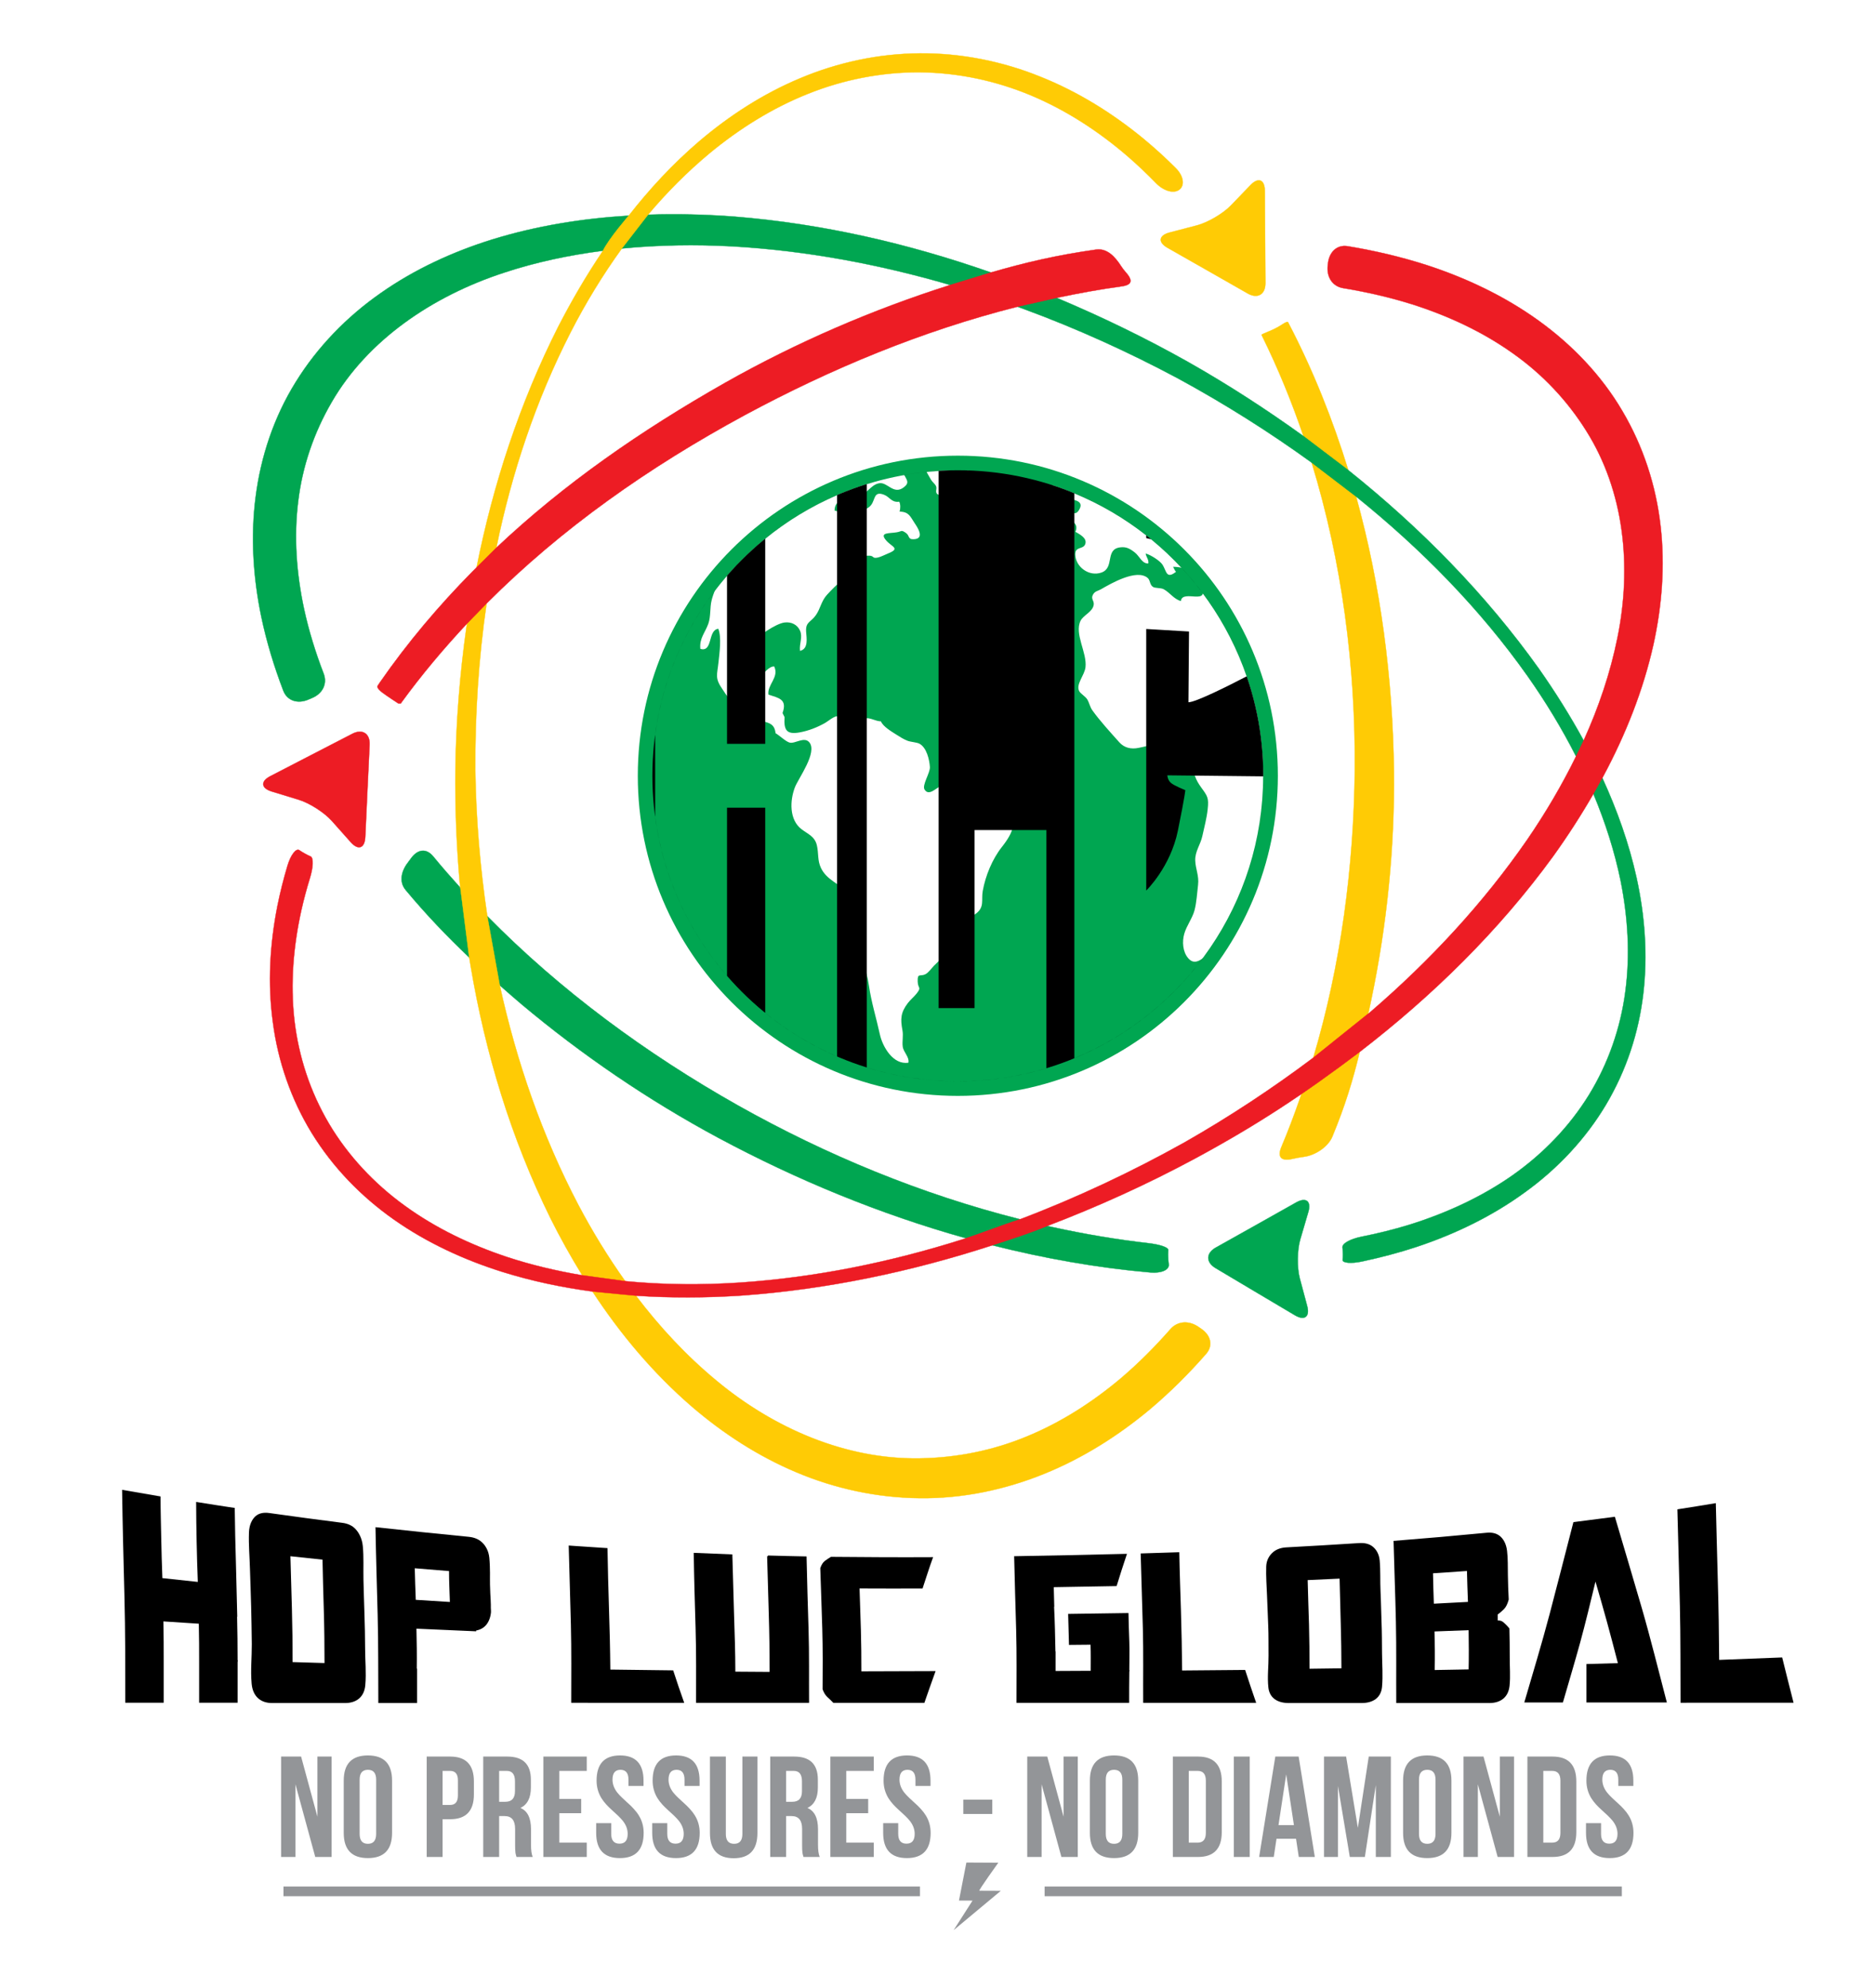 <?xml version="1.0" encoding="utf-8"?>
<!-- Generator: Adobe Illustrator 17.0.0, SVG Export Plug-In . SVG Version: 6.00 Build 0)  -->
<!DOCTYPE svg PUBLIC "-//W3C//DTD SVG 1.1//EN" "http://www.w3.org/Graphics/SVG/1.1/DTD/svg11.dtd">
<svg version="1.1" id="Layer_1" xmlns="http://www.w3.org/2000/svg" xmlns:xlink="http://www.w3.org/1999/xlink" x="0px" y="0px"
	 width="3011.692px" height="3192.308px" viewBox="0 0 3011.692 3192.308" enable-background="new 0 0 3011.692 3192.308"
	 xml:space="preserve">
<path fill-rule="evenodd" clip-rule="evenodd" fill="#00A651" d="M1538.499,755.332c270.821,0,490.432,219.611,490.432,490.424
	c0,270.821-219.611,490.432-490.432,490.432s-490.424-219.611-490.424-490.432C1048.074,974.943,1267.678,755.332,1538.499,755.332
	L1538.499,755.332z M1538.499,731.723c-283.865,0-514.033,230.169-514.033,514.033c0,283.873,230.169,514.041,514.033,514.041
	c283.848,0,514.041-230.169,514.041-514.041C2052.54,961.891,1822.347,731.723,1538.499,731.723z"/>
<path fill-rule="evenodd" clip-rule="evenodd" fill="#00A651" d="M1899.555,1607.408
	c-95.233,95.225-221.873,147.666-356.559,147.666c-134.694,0-261.31-52.441-356.567-147.666
	c-95.225-95.257-147.69-221.897-147.69-356.559c0-134.694,52.465-261.334,147.69-356.567c2.237-2.229,4.587-4.329,6.872-6.518
	c-1.778,5.472-3.742,10.831-6.888,15.554c-7.508,11.153-20.028,15.651-27.874,26.136c-7.146,9.535-12.891,23.995-15.562,34.722
	c-2.873,11.611-1.11,25.701-5.198,37.289c-5.198,14.693-14.621,23.432-12.867,40.467c20.487,6.091,11.587-30.312,28.856-32.187
	c5.48,13.599,1.875,38.85,0.322,53.672c-2.14,20.374-6.115,25.412,6.043,42.905c9.648,13.848,12.843,23.11,31.479,25.299
	c17.083,2.004,24.18,9.761,31.294,26.232c13.189,2.8,21.171,4.973,22.853,19.57c5.729,3.195,16.472,13.478,22.515,15.056
	c8.739,2.301,23.335-10.155,31.591-0.547c13.752,16.013-17.445,57.864-23.038,72.324c-8.167,21.147-9.374,52.191,10.678,67.383
	c10.284,7.797,21.235,11.539,24.567,25.685c3.098,13.068,0.708,23.971,6.502,36.331c9.028,19.28,29.717,25.661,44.45,40.395
	c19.32,19.344,18,44.482,18,71.857c0,28.695,10.879,50.501,14.685,76.75c3.903,27.077,11.861,52.167,17.566,78.375
	c4.289,19.682,21.259,49.471,45.874,45.456c1.706-9.326-7.966-16.649-9.173-25.886c-1.119-8.393,1.255-17.131-0.435-26.12
	c-3.307-17.791-3.122-28.236,8.666-43.726c4.152-5.448,9.906-9.962,14.21-15.442c8.328-10.63,1.939-7.475,1.601-19.111
	c-0.459-14.532,3.967-7.387,12.722-11.933c4.546-2.342,9.584-9.439,13.076-13.068c7.636-7.934,19.409-17.469,25.315-26.892
	c6.663-10.63,5.818-25.411,12.641-36.355c7.821-12.569,18.886-12.593,29.829-20.785c14.17-10.63,8.328-21.807,10.903-36.379
	c4.313-24.358,15.353-51.209,30.706-70.618c19.32-24.43,27.616-45.166,4.104-68.615c-11.611-11.587-17.655-8.505-33.096-12.545
	c-11.748-3.074-22.33-11.652-34.287-13.132c-7.186-0.869-11.402,1.706-17.952,0c-6.108-1.601-5.359-5.319-11.788-5.246
	c-9.6,0.113-23.014,20.093-31.109,7.323c-4.522-7.121,9.165-26.804,8.546-36.363c-0.772-11.7-5.126-30.811-16.6-37.224
	c-4.361-2.414-14.009-2.784-19.32-4.812c-6.252-2.422-12.384-6.293-18.001-9.897c-7.298-4.675-21.436-12.867-24.679-21.235
	c-8.988-0.394-15.072-5.319-24.221-5.206c-8.192,0.113-13.615,3.903-22.491,2.897c-7.757-0.861-16.126-7.001-24.494-5.834
	c-5.592,0.772-13.848,8.006-18.684,10.742c-12.754,7.186-26.345,12.432-40.467,15.055c-21.847,4.08-25.774-4.265-24.47-24.502
	l-3.283-6.518c8.119-22.563-6.502-24.156-22.611-29.636c-2.229-16.077,17.542-27.552,9.262-45.182
	c-16.721-0.869-34.939,46.212-49.109,25.822c-9.326-13.438,4.86-51.048,13.076-62.435c8.28-11.475,38.383-32.203,52.569-33.981
	c11.04-1.368,20.688,3.468,24.937,13.156c4.627,10.541-1.416,20.487-0.072,32.436c14.098-3.259,10.445-21.187,9.833-30.811
	c-1.03-16.061,7.387-14.854,15.578-26.442c7.483-10.533,8.618-22.603,17.928-32.799c7.25-7.942,15.764-16.311,23.722-23.633
	c9.077-8.344,19.296-7.596,28.622-13.752c14.146-9.35-4.579-26.731,16.287-25.436c7.419,0.483,3.742,5.086,13.551,2.857
	c4.176-0.941,11.885-4.796,16.238-6.574c19.892-8.071,5.794-10.235-3.347-20.777c-11.587-13.39,4.836-11.04,16.81-13.052
	c8.803-1.481,6.952-4.353,14.669,0.829c6.792,4.554,2.8,10.622,12.698,10.284c18.845-0.636,5.794-19.521,1.601-25.798
	c-7.186-10.742-9.036-18.202-24.205-18.612c1.44-4.836,1.625-11.201-0.499-15.852c-12.77,1.69-14.983-7.596-24.655-11.249
	c-16.287-6.18-13.688,7.162-20.35,16.262c-6.864,9.374-19.956,7.757-25.001,19.208c-5.239,11.885-0.25,21.01-19.385,17.751
	c2.599-7.17,1.714-16.359,1.207-23.995c-5.56-0.732-10.63-2.124-15.78-3.814c0.024-19.135,21.211-20.736,35.623-22.555
	c16.15-2.052,21.42-18.459,35.84-21.235c13.454-2.583,23.078,19.2,39.687,6.566c9.463-7.21,5.086-11.426,1.617-18.363
	c-0.933-1.843-5.697-6.043-6.952-7.757l-0.322-0.587c12.843-2.486,25.862-4.402,38.954-5.89c2.47,7.162,7.829,15.812,10.75,20.785
	c2.116,3.621,6.156,6.067,7.87,10.058c1.939,4.538-2.623,10.195,3.098,13.269c8.875,4.723,34.714-26.136,40.901-31.157
	c7.87-6.341,12.794-9.825,10.919-15.989c41.513,1.231,82.141,7.483,121.24,18.435c3.098,3.895,6.293,7.91,9.487,12.336
	c6.888,9.56,11.241,18.161,23.625,22.426c7.186,2.438,30.135,2.004,20.6,18.379c-8.803,15.152-18.54-4.699-22.99-9.439
	c-6.164-6.614-24.341-13.937-23.77,1.207c0.845,22.563,51.644,18.934,40.741,43.678c6.091,3.605,18.105,9.56,16.126,18.435
	c-2.438,10.944-16.697,3.943-16.423,17.952c0.41,19.843,22.056,36.154,42.149,29.008c21.42-7.596,5.295-37.337,29.837-40.395
	c9.672-1.231,15.377,1.617,24.044,8.489c7.073,5.584,11.611,18.266,21.348,17.284c1.006-6.043-3.532-10.356-4.337-15.916
	c7.556,1.891,22.7,11.29,27.029,17.856c6.55,9.922,5.842,24.229,21.831,11.426c-2.39-1.979-3.581-6.357-4.876-7.91
	c20.431,0.064,34.714,8.457,43.517,26.232c19.618,39.638-28.558,8.184-30.948,28.831c-11.861-3.766-17.131-13.325-27.447-19.022
	c-4.876-2.72-13.913-1.279-17.655-4.015c-5.15-3.79-3.895-10.654-8.417-14.371c-17.807-14.597-58.459,8.988-74.835,18.427
	c-4.426,2.559-9.173,2.832-12.183,7.62c-5.222,8.256,2.1,10.356,0.459,18.041c-2.301,10.976-16.625,16.013-20.962,24.816
	c-10.404,21.123,10.718,51.346,7.87,74.77c-1.577,13.028-15.603,27.15-10.219,38.029c2.301,4.675,10.404,8.666,13.502,14.21
	c2.808,5.013,4.015,11.587,7.709,16.786c12.022,16.882,29.266,35.647,43.34,51.411c8.007,8.964,18.886,11.451,30.932,8.988
	c9.97-2.052,25.066-5.383,34.303-9.809c12.32-5.906,13.961-14.211,26.916-8.594c10.284,4.466,19.368,17.606,31.406,6.727
	c9.922,9.688-1.094,26.594-3.307,37.385c-2.824,13.865,2.647,25.862,11.153,37.635c10.219,14.122,12.617,16.608,10.517,35.494
	c-1.617,14.685-5.359,28.147-8.53,42.72c-3.01,13.937-11.885,24.518-11.426,39.276c0.459,13.615,6.341,24.567,4.538,39.188
	c-1.577,12.867-2.35,28.22-5.705,40.805c-3.468,12.915-12.569,24.365-16.423,37.57c-3.645,12.569-2.623,28.856,6.188,39.188
	c9.141,10.767,18.242,4.603,28.984-3.541c21.171-16.077,30.819-43.356,44.893-65.05c14.347-22.145,28.831-42.358,38.407-65.307
	c2.036-4.852,4.498-9.648,6.985-14.46C2004.453,1471.483,1960.96,1545.98,1899.555,1607.408z"/>
<path fill-rule="evenodd" clip-rule="evenodd" d="M1538.499,755.147c270.958,0,490.617,219.66,490.617,490.609
	c0,270.958-219.66,490.617-490.617,490.617s-490.609-219.66-490.609-490.617C1047.889,974.806,1267.541,755.147,1538.499,755.147
	L1538.499,755.147z M1344.572,1696.526V794.994c-41.811,18.001-80.612,41.65-115.438,70.007v329.457h-61.38v-270.04
	c-61.083,70.417-102.419,158.392-115.438,255.355v131.974c13.02,96.963,54.356,184.938,115.438,255.355v-270.04h61.38v329.481
	C1263.96,1654.876,1302.761,1678.525,1344.572,1696.526L1344.572,1696.526z M1680.789,1715.387v-96.577v-285.852H1565.35v285.852
	h-57.711V756.153c-39.96,2.462-78.649,9.696-115.438,21.187v841.471v95.37c46.212,14.436,95.346,22.193,146.298,22.193
	C1587.978,1736.373,1635.759,1729.027,1680.789,1715.387L1680.789,1715.387z M1725.674,792.17v907.181
	c177.825-73.443,303.032-248.395,303.418-452.653l-154.079-1.666c0,0,0.201,7.298,5.721,12.11
	c5.496,4.812,23.134,11.676,23.134,11.676s0,6.413-11.909,65.058c-11.933,58.645-50.847,96.183-50.847,96.183v-420.015l68.703,4.064
	l-0.909,113.612c11.539,0,63.481-26.023,93.608-41.65c-29.942-86.993-83.638-162.906-153.347-220.022l-8.055-1.939v-4.514
	C1806.149,832.154,1767.348,809.39,1725.674,792.17z"/>
<path fill-rule="evenodd" clip-rule="evenodd" fill="#FFCB05" stroke="#FFCB05" stroke-width="0.5" stroke-miterlimit="2.613" d="
	M1939.837,434.629l64.39,36.701c15.788,8.94,28.421,1.505,28.333-16.608l-0.483-74.151l-0.459-74.183
	c-0.089-18.105-10.42-22.241-22.99-9.189l-31.543,32.734c-12.593,13.068-36.999,27.391-54.541,31.978l-43.951,11.491
	c-17.518,4.611-18.958,15.627-3.219,24.567L1939.837,434.629z"/>
<path fill-rule="evenodd" clip-rule="evenodd" fill="#00A651" stroke="#00A651" stroke-width="0.5" stroke-miterlimit="2.613" d="
	M2082.055,1930.895l-64.623,36.331l-64.688,36.25c-15.804,8.867-15.965,23.537-0.362,32.823l63.73,37.908l63.778,37.836
	c15.579,9.262,24.406,2.511,19.707-14.959l-11.748-43.911c-4.699-17.518-4.337-45.778,0.772-63.183l12.819-43.678
	C2106.55,1928.907,2097.883,1922.044,2082.055,1930.895z"/>
<path fill-rule="evenodd" clip-rule="evenodd" fill="#FFCB05" stroke="#FFCB05" stroke-width="0.5" stroke-miterlimit="2.613" d="
	M2184.04,1689.155l13.728-61.195c1.553-7.025,2.985-13.824,4.563-21.308c25.476-121.642,38.045-245.57,36.653-369.313
	c-1.939-147.875-21.074-296.57-60.737-439.923l-12.553-42.406c-24.953-80.886-56.311-159.985-95.869-235.785l-1.094-1.98
	c-0.636-1.07-4.539,0.66-8.916,3.581c-2.647,1.706-5.335,3.372-8.143,4.876c-4.128,2.309-8.417,4.313-12.706,6.067
	c-7.186,2.945-12.979,5.367-12.593,6.051l0.644,1.32c25.846,52.328,47.854,106.249,66.579,161.176l13.205,42.511
	c49.021,159.969,70.642,328.049,69.25,494.512c-1.641,155.543-22.217,312.036-66.603,461.15l-19.248,58.596
	c0.064-0.048,0.137-0.097,0.201-0.113c-0.933,2.664-1.867,5.335-2.8,8.023c-9.036,25.87-18.708,51.555-29.378,76.846
	c-7.049,16.745,0.113,23.287,17.767,19.119c6.091-1.44,12.32-2.51,18.66-3.38c17.904-2.374,38.705-15.876,45.544-32.662
	C2160.792,1775.038,2172.879,1735.142,2184.04,1689.155z"/>
<path fill-rule="evenodd" clip-rule="evenodd" fill="#00A651" stroke="#00A651" stroke-width="0.5" stroke-miterlimit="2.613" d="
	M1551.639,1988.421l42.334,11.29c83.074,20.962,167.766,36.13,253.601,43.637c18.065,1.617,30.859-4.337,29.692-12.963
	c-0.684-5.15-1.07-10.372-1.07-15.643c0-2.599,0.073-5.045,0.25-7.548c0.257-4.176-13.889-8.811-31.929-10.863
	c-51.821-5.882-103.167-14.709-154.039-25.798c-2.776-0.612-5.56-1.231-8.32-1.843c0.064-0.048,0.161-0.073,0.249-0.113l-44-10.614
	c-158.706-40.073-311.417-103.207-452.814-182.677c-147.859-83.348-285.876-184.986-402.892-304.102l-43.589-45.979
	c-14.709-16.359-29.266-32.823-43.155-49.817c-11.515-13.985-25.387-11.523-35.945,3.211l-3.653,4.909
	c-11.378,14.162-16.311,31.841-4.699,45.778c33.12,39.759,66.402,74.424,102.008,108.277l49.109,44.78
	c11.338,9.962,22.579,19.883,34.689,30.151c97.647,81.819,203.759,154.191,316.711,214.864
	C1279.683,1894.58,1413.211,1949.684,1551.639,1988.421z"/>
<path fill-rule="evenodd" clip-rule="evenodd" fill="#00A651" stroke="#00A651" stroke-width="0.5" stroke-miterlimit="2.613" d="
	M532.866,645.566c57.623-99.329,161.224-169.947,276.55-207.654c51.338-17.019,104.784-28.26,159.188-35.309l30.224-3.541
	c58.62-5.745,118.174-6.655,177.366-3.46c118.561,6.767,235.85,28.711,350.057,62.016l107.432,35.084
	c0.249-0.048,0.483-0.121,0.708-0.161c3.516,1.255,7.025,2.551,10.541,3.83c84.917,31.294,167.557,68.792,246.938,111.174
	c74.424,40.419,146.386,85.746,214.928,135.282l71.447,54.589c104.6,84.233,198.779,179.853,275.488,288.379
	c28.968,41.103,55.112,84.193,77.74,128.74l27.898,60.286c18.926,45.319,33.981,91.942,43.766,139.731
	c11.724,58.669,15.401,118.818,7.572,177.551c-7.636,58.548-27.576,115.897-58.459,166.077
	c-31.543,51.113-73.74,94.702-123.509,129.673c-49.753,34.714-106.273,60.536-165.167,78.922
	c-25.178,7.709-50.775,14.001-76.661,19.159c-17.751,3.532-31.278,10.855-30.594,17.196c0.435,3.854,0.708,7.685,0.708,11.611
	c0,2.873-0.113,5.745-0.41,8.618c-0.362,4.724,13.575,6.14,31.294,2.334c29.749-6.349,59.192-14.074,88.208-23.657
	c61.726-20.575,121.095-49.318,173.463-87.564c52.561-37.82,97.695-86.221,129.995-140.488
	c32.959-55.426,52.714-116.235,59.964-178.646c7.306-62.225,2.422-125.111-10.807-185.694
	c-12.247-55.426-31.366-108.888-54.975-160.347l-30.038-60.222c-21.646-39.614-45.778-78.078-71.737-115.028
	c-85.537-119.888-189.935-226.153-306.291-319.037l-72.099-54.694c-59.602-42.929-121.433-82.986-185.533-119.228
	c-67.882-38.182-138.428-72.396-210.824-102.805l-105.613-40.716c-132.272-46.389-270.29-78.351-411.985-89.729
	c-45.899-3.492-92.312-4.587-138.734-3.058l-31.02,1.553c-73.966,4.466-147.665,16.166-219.338,38.246
	c-62.998,19.666-124.153,47.588-178.758,85.883c-54.629,38.045-102.025,86.816-136.859,143.176
	c-35.035,56.247-56.134,120.001-64.318,184.367c-8.328,64.535-3.903,129.52,9.004,192.084
	c8.578,40.757,20.672,80.451,35.446,119.068c6.502,16.898,24.092,21.396,40.652,14.026l5.013-2.124
	c16.794-6.727,25.621-22.483,19.095-39.413c-13.181-34.239-23.971-69.138-31.64-104.672c-12.062-56.681-16.262-114.69-9.326-171.138
	C485.519,749.265,504.172,694.812,532.866,645.566z"/>
<path fill-rule="evenodd" clip-rule="evenodd" fill="#FFCB05" stroke="#FFCB05" stroke-width="0.5" stroke-miterlimit="2.613" d="
	M763.494,1237.436c-0.563-89.464,5.11-179.402,18.073-268.359l15.691-89.504c24.47-119.502,63.183-236.123,119.204-345.768
	c23.923-46.743,51.411-91.926,82.366-134.743l42.076-54.283c30.087-35.671,63.046-68.888,99.088-98.854
	c47.331-39.051,100.045-72.195,157.297-95.072c56.931-22.949,118.955-35.132,179.877-34.738
	c62.225,0.547,122.874,13.639,179.418,37.337c56.456,23.746,108.076,57.526,154.103,97.052
	c16.061,13.873,31.366,28.421,46.027,43.476c12.682,12.979,28.695,17.341,37.594,10.581c8.892-6.703,7.073-21.799-5.745-34.617
	c-16.52-16.496-33.877-32.348-52.078-47.379c-49.608-40.741-105.292-75.543-166.213-99.699
	c-60.584-24.502-127.05-37.635-192.47-37.224c-66.667,0.499-131.838,14.548-191.915,39.751
	c-60.198,25.074-114.714,60.56-163.139,101.783c-42.084,36.057-79.333,76.291-112.864,119.156c0,0-31.608,36.307-41.4,56.271
	c0.048,0,0.072,0,0.121,0c-0.137,0.201-0.274,0.41-0.41,0.612c-26.466,39.099-50.115,79.856-71.535,121.369
	C834.707,647.192,792.148,777.573,765.53,911.028l-16.359,96.255c-10.718,76.275-16.85,153.218-17.743,229.992
	c-0.523,54.444,1.32,109.073,5.609,163.614c0.298,3.806,0.62,7.644,0.941,11.451c0.177,2.14,0.362,4.289,0.563,6.429l0.845,6.711
	l14.283,112.083c0.772,4.836,1.569,9.648,2.39,14.46c23.496,139.007,64.575,275.448,128.031,404.099
	c15.538,31.205,32.646,61.839,51.097,91.781l16.423,26.031c44.434,67.745,97.076,130.928,160.259,185.373
	c49.383,42.285,105.356,78.922,167.259,104.945c61.863,26.184,129.81,40.942,198.36,41.586
	c68.566,0.821,136.947-13.663,199.446-39.027c62.7-25.387,119.454-61.517,169.818-103.465c32.823-27.648,62.813-57.574,90.526-89.23
	c11.933-13.647,7.21-30.183-7.846-40.306l-3.967-2.72c-14.758-10.581-33.595-10.356-45.504,3.307
	c-24.639,28.059-50.96,54.517-79.405,78.745c-45.52,38.367-96.005,70.779-150.651,93.334
	c-54.629,22.764-113.346,34.537-172.417,35.397c-118.906,2.1-234.715-48.304-326.641-124.789
	c-48.425-40.009-91.346-86.269-129.399-136.4l-17.196-23.36c-27.801-39.027-52.851-79.968-75.181-122.262
	c-58.347-111.262-99.449-230.281-126.293-352.72l-20.077-111.158C771.251,1393.679,764.612,1315.489,763.494,1237.436z"/>
<path fill-rule="evenodd" clip-rule="evenodd" fill="#ED1C24" stroke="#ED1C24" stroke-width="0.5" stroke-miterlimit="2.613" d="
	M1188.007,2059.651c-61.131,4.039-122.825,3.565-183.755-2.326l-69.065-9.423c-0.072,0-0.137-0.016-0.209-0.016
	c-40.692-6.936-80.853-16.311-119.864-29.129c-59.071-19.594-115.503-46.623-164.87-82.503
	c-49.31-35.583-91.395-80.749-121.457-131.315c-30.682-51.757-49.109-108.349-55.933-166.994
	c-6.631-58.548-1.682-118.174,11.113-175.95c3.903-17.453,8.53-34.698,13.776-51.708c5.359-17.292,6.156-32.686,1.167-34.995
	c-2.993-1.295-5.979-2.776-8.9-4.418c-3.235-1.786-6.365-3.629-9.326-5.681c-5.045-3.38-13.712,7.524-18.886,24.856
	c-6.341,21.243-11.772,42.792-16.174,64.575c-12.134,61.38-15.9,124.773-7.274,187.296c8.071,62.266,29.379,123.855,62.451,177.704
	c33.804,54.903,79.124,101.687,132.047,138.871c52.827,37.111,112.268,64.503,173.874,83.871
	c47.403,14.822,95.82,24.993,144.777,31.543c0.016,0,0.064,0.024,0.113,0.024l69.838,6.751c0.048,0,0.072,0,0.121,0
	c55.997,3.718,112.268,3.42,167.992-0.137c138.09-9.785,273.669-38.318,404.413-80.837c33.12-10.791,58.669-18.862,88.434-31.133
	c81.2-30.932,160.307-66.901,236.333-107.754c101.341-54.629,176.545-104.583,265.301-171.669
	c117.466-90.397,223.554-194.522,310.548-313.927c23.199-32.275,44.868-65.806,64.784-100.407l14.347-25.613l2.003-3.605
	c35.398-66.265,63.433-136.424,80.017-210.334c13.663-61.952,18.91-126.503,11.499-190.756
	c-7.234-64.165-27.713-127.774-61.477-184.713c-33.458-57.092-80.837-106.426-135.073-145.412
	c-54.404-39.091-115.583-67.971-178.766-88.586c-41.739-13.414-84.233-23.336-127.114-30.409
	c-17.84-2.945-30.014,9.897-31.817,27.938l-0.322,2.744c-2.165,17.992,6.912,33.668,24.792,36.605
	c38.069,6.276,75.567,14.854,112.019,26.369c57.526,18.411,112.179,43.975,159.985,77.941
	c47.991,33.716,88.047,76.323,118.359,124.773c61.316,97.237,73.515,218.171,50.139,332.451
	c-11.386,56.408-30.087,111.536-54.243,164.861l-12.247,25.46c-22.676,46.261-49.085,91.097-78.536,133.986
	c-70.232,101.59-155.334,193.307-250.447,275.351c-1.577,1.368-3.146,2.744-4.723,4.088c0.024-0.113,0.048-0.233,0.072-0.346
	l-0.418,0.346l-87.975,70.53c-65.758,49.383-134.799,94.952-206.608,135.853c-84.531,47.21-173.053,88.957-264.432,123.622
	c-31.044,9.946-66.08,23.907-92.376,32.235C1430.061,2026.901,1310.172,2051.419,1188.007,2059.651z"/>
<path fill-rule="evenodd" clip-rule="evenodd" fill="#ED1C24" stroke="#ED1C24" stroke-width="0.5" stroke-miterlimit="2.613" d="
	M1196.536,666.488c138.476-74.569,284.943-135.282,437.147-173.785c0.249-0.048,0.483-0.121,0.732-0.161l62.821-14.259
	c34.44-7.226,69.041-13.639,103.964-18.403c18.017-2.374,18.54-9.922,6.429-23.432c-2.486-2.8-4.74-5.745-6.655-8.731
	c-9.769-15.281-22.563-29.451-40.539-26.916c-62.748,8.876-112.839,20.527-168.812,36.766l-65.372,20.052
	c-124.95,39.574-247.051,92.352-361.169,156.839c-135.901,77.047-259.226,162.681-367.51,264.818
	c-0.113,0.097-0.225,0.209-0.314,0.298l-31.752,31.567l-6.84,6.824c-53.656,54.444-103.602,113.177-148.655,178.139l-3.557,5.367
	c-1.915,2.913,4.788,9.165,14.186,15.345c6.043,4.015,11.772,8.143,16.906,11.338l2.527,1.577h3.629l1.046-1.577
	c32.621-44.82,67.955-86.679,105.227-126.615l0.612-0.62l30.98-31.841c0.089-0.089,0.177-0.177,0.274-0.274
	C901.72,848.666,1042.096,750.085,1196.536,666.488z"/>
<path fill-rule="evenodd" clip-rule="evenodd" fill="#ED1C24" stroke="#ED1C24" stroke-width="0.5" stroke-miterlimit="2.613" d="
	M586.723,1344.16l3.444-74.11l3.492-74.014c0.861-18.137-11.523-26.047-27.649-17.743l-65.871,34.005l-65.879,34.054
	c-16.102,8.28-15.12,19.296,2.237,24.639l43.452,13.293c17.333,5.271,41.151,20.551,53.173,34.126l30.264,34.005
	C575.409,1365.966,585.854,1362.297,586.723,1344.16z"/>
<path fill-rule="evenodd" clip-rule="evenodd" fill="#939598" d="M1552.234,2990.948l51.25,0.273c0,0-32.364,44.981-30.401,44.981
	c1.979,0,34.464,0.137,34.464,0.137l-75.824,63.207l30.385-47.492l-21.783-0.064L1552.234,2990.948z"/>
<polygon fill-rule="evenodd" clip-rule="evenodd" fill="#939598" points="474.544,2865.265 474.544,2981.983 451.506,2981.983 
	451.506,2820.743 483.645,2820.743 509.853,2917.32 509.853,2820.743 532.665,2820.743 532.665,2981.983 506.368,2981.983 "/>
<path fill-rule="evenodd" clip-rule="evenodd" fill="#939598" d="M577.646,2944.872c0,10.678,4.426,15.965,13.293,15.965
	c8.827,0,13.253-5.287,13.253-15.965v-87.017c0-10.582-4.426-15.852-13.253-15.852c-8.867,0-13.293,5.271-13.293,15.852V2944.872
	L577.646,2944.872z M552.122,2859.424c0-27.005,12.931-40.483,38.817-40.483c25.87,0,38.826,13.478,38.826,40.483v83.871
	c0,26.989-12.955,40.491-38.826,40.491c-25.886,0-38.817-13.502-38.817-40.491V2859.424z"/>
<path fill-rule="evenodd" clip-rule="evenodd" fill="#939598" d="M723.059,2820.743c25.428,0,38.133,13.277,38.133,39.92v20.913
	c0,26.53-12.706,39.799-38.133,39.799h-12.134v60.608h-25.548v-161.24H723.059L723.059,2820.743z M710.924,2843.781v54.653h12.134
	c8.344,0,12.472-5.11,12.472-15.281v-24.18c0-10.131-4.128-15.192-12.472-15.192H710.924z"/>
<path fill-rule="evenodd" clip-rule="evenodd" fill="#939598" d="M829.646,2981.983c-0.797-2.535-1.392-4.723-1.69-6.526
	c-0.41-2.921-0.571-7.323-0.571-13.269v-25.299c0-13.712-5.609-20.575-16.81-20.575h-8.827v65.669h-25.565v-161.24h38.592
	c25.315,0,37.932,12.36,37.932,37.112v12.706c0,16.536-5.633,27.439-16.81,32.71c11.354,4.627,17.035,16.077,17.035,34.303v24.84
	c0,8.715,0.893,15.233,2.712,19.57H829.646L829.646,2981.983z M801.748,2843.781v49.584h9.97c10.284,0,15.442-5.673,15.442-17.083
	v-15.852c0-11.08-4.377-16.649-13.044-16.649H801.748z"/>
<polygon fill-rule="evenodd" clip-rule="evenodd" fill="#939598" points="898.349,2888.762 933.521,2888.762 933.521,2911.703 
	898.349,2911.703 898.349,2958.921 942.485,2958.921 942.485,2981.983 872.776,2981.983 872.776,2820.743 942.485,2820.743 
	942.485,2843.781 898.349,2843.781 "/>
<path fill-rule="evenodd" clip-rule="evenodd" fill="#939598" d="M958.249,2859.424c0-27.005,12.569-40.483,37.699-40.483
	c25.09,0,37.707,13.478,37.707,40.483v8.538h-24.18v-10.107c0-10.582-4.289-15.852-12.843-15.852
	c-8.554,0-12.818,5.271-12.818,15.852c0,7.25,2.599,14.259,7.829,20.889c2.028,2.559,4.74,5.407,8.071,8.554l6.775,6.301
	c0.933,0.845,1.714,1.529,2.398,2.14c3.806,3.444,6.816,6.453,9.077,8.988c3.235,3.533,5.971,7.025,8.047,10.469
	c5.246,8.376,7.854,17.767,7.854,28.099c0,26.989-12.73,40.491-38.141,40.491c-25.436,0-38.142-13.502-38.142-40.491v-15.619h24.18
	v17.196c0,10.517,4.426,15.74,13.277,15.74c8.779,0,13.164-5.222,13.164-15.74c0-7.25-2.559-14.21-7.717-20.801
	c-2.052-2.535-4.715-5.407-8.047-8.642l-9.197-8.441c-3.806-3.444-6.864-6.453-9.189-9.012c-3.17-3.492-5.842-6.96-7.958-10.332
	C960.896,2879.154,958.249,2869.764,958.249,2859.424z"/>
<path fill-rule="evenodd" clip-rule="evenodd" fill="#939598" d="M1048.276,2859.424c0-27.005,12.545-40.483,37.683-40.483
	c25.114,0,37.707,13.478,37.707,40.483v8.538h-24.18v-10.107c0-10.582-4.289-15.852-12.818-15.852
	c-8.578,0-12.843,5.271-12.843,15.852c0,7.25,2.599,14.259,7.821,20.889c2.028,2.559,4.748,5.407,8.079,8.554l6.791,6.301
	c0.917,0.845,1.69,1.529,2.398,2.14c3.79,3.444,6.799,6.453,9.053,8.988c3.267,3.533,5.979,7.025,8.079,10.469
	c5.222,8.376,7.821,17.767,7.821,28.099c0,26.989-12.706,40.491-38.133,40.491c-25.412,0-38.141-13.502-38.141-40.491v-15.619h24.18
	v17.196c0,10.517,4.426,15.74,13.269,15.74c8.811,0,13.164-5.222,13.164-15.74c0-7.25-2.551-14.21-7.709-20.801
	c-2.052-2.535-4.723-5.407-8.055-8.642l-9.189-8.441c-3.806-3.444-6.864-6.453-9.189-9.012c-3.17-3.492-5.842-6.96-7.966-10.332
	C1050.899,2879.154,1048.276,2869.764,1048.276,2859.424z"/>
<path fill-rule="evenodd" clip-rule="evenodd" fill="#939598" d="M1165.862,2820.743v124.354c0,10.477,4.426,15.739,13.293,15.739
	c8.851,0,13.277-5.262,13.277-15.739v-124.354h24.18v122.785c0,26.981-12.706,40.483-38.142,40.483
	c-25.428,0-38.133-13.502-38.133-40.483v-122.785H1165.862z"/>
<path fill-rule="evenodd" clip-rule="evenodd" fill="#939598" d="M1290.627,2981.983c-0.797-2.535-1.416-4.723-1.706-6.526
	c-0.394-2.921-0.547-7.323-0.547-13.269v-25.299c0-13.712-5.617-20.575-16.818-20.575h-8.843v65.669h-25.548v-161.24h38.592
	c25.299,0,37.908,12.36,37.908,37.112v12.706c0,16.536-5.609,27.439-16.81,32.71c11.362,4.627,17.059,16.077,17.059,34.303v24.84
	c0,8.715,0.893,15.233,2.72,19.57H1290.627L1290.627,2981.983z M1262.713,2843.781v49.584h9.962
	c10.316,0,15.466-5.673,15.466-17.083v-15.852c0-11.08-4.377-16.649-13.068-16.649H1262.713z"/>
<polygon fill-rule="evenodd" clip-rule="evenodd" fill="#939598" points="1359.306,2888.762 1394.502,2888.762 1394.502,2911.703 
	1359.306,2911.703 1359.306,2958.921 1403.466,2958.921 1403.466,2981.983 1333.757,2981.983 1333.757,2820.743 1403.466,2820.743 
	1403.466,2843.781 1359.306,2843.781 "/>
<path fill-rule="evenodd" clip-rule="evenodd" fill="#939598" d="M1419.23,2859.424c0-27.005,12.545-40.483,37.707-40.483
	c25.09,0,37.675,13.478,37.675,40.483v8.538h-24.172v-10.107c0-10.582-4.289-15.852-12.818-15.852
	c-8.578,0-12.818,5.271-12.818,15.852c0,7.25,2.599,14.259,7.821,20.889c2.028,2.559,4.74,5.407,8.047,8.554l6.799,6.301
	c0.917,0.845,1.714,1.529,2.398,2.14c3.806,3.444,6.816,6.453,9.077,8.988c3.243,3.533,5.955,7.025,8.055,10.469
	c5.222,8.376,7.821,17.767,7.821,28.099c0,26.989-12.706,40.491-38.117,40.491c-25.428,0-38.133-13.502-38.133-40.491v-15.619
	h24.172v17.196c0,10.517,4.426,15.74,13.253,15.74c8.811,0,13.189-5.222,13.189-15.74c0-7.25-2.559-14.21-7.709-20.801
	c-2.052-2.535-4.724-5.407-8.079-8.642l-9.189-8.441c-3.79-3.444-6.848-6.453-9.173-9.012c-3.194-3.492-5.858-6.96-7.982-10.332
	C1421.853,2879.154,1419.23,2869.764,1419.23,2859.424z"/>
<rect x="1547.286" y="2889.905" fill-rule="evenodd" clip-rule="evenodd" fill="#939598" width="46.526" height="23.038"/>
<polygon fill-rule="evenodd" clip-rule="evenodd" fill="#939598" points="1673.056,2865.265 1673.056,2981.983 1649.994,2981.983 
	1649.994,2820.743 1682.157,2820.743 1708.365,2917.32 1708.365,2820.743 1731.169,2820.743 1731.169,2981.983 1704.849,2981.983 
	"/>
<path fill-rule="evenodd" clip-rule="evenodd" fill="#939598" d="M1776.151,2944.872c0,10.678,4.41,15.965,13.277,15.965
	c8.851,0,13.277-5.287,13.277-15.965v-87.017c0-10.582-4.426-15.852-13.277-15.852c-8.868,0-13.277,5.271-13.277,15.852V2944.872
	L1776.151,2944.872z M1750.61,2859.424c0-27.005,12.931-40.483,38.818-40.483c25.894,0,38.825,13.478,38.825,40.483v83.871
	c0,26.989-12.931,40.491-38.825,40.491c-25.886,0-38.818-13.502-38.818-40.491V2859.424z"/>
<path fill-rule="evenodd" clip-rule="evenodd" fill="#939598" d="M1883.864,2820.743h40.419c25.428,0,38.158,13.277,38.158,39.92
	v81.521c0,26.522-12.73,39.799-38.158,39.799h-40.419V2820.743L1883.864,2820.743z M1909.429,2843.781v115.141h14.42
	c8.666,0,13.02-5.174,13.02-15.627v-83.871c0-10.421-4.353-15.643-13.02-15.643H1909.429z"/>
<rect x="1981.825" y="2820.743" fill-rule="evenodd" clip-rule="evenodd" fill="#939598" width="25.548" height="161.24"/>
<path fill-rule="evenodd" clip-rule="evenodd" fill="#939598" d="M2111.909,2981.983h-25.75l-4.426-29.242h-31.342l-4.426,29.242
	h-23.488l25.975-161.24h37.482L2111.909,2981.983L2111.909,2981.983z M2053.562,2930.822h24.776l-12.384-81.521L2053.562,2930.822z"
	/>
<polygon fill-rule="evenodd" clip-rule="evenodd" fill="#939598" points="2181.046,2935.2 2198.524,2820.743 2234.058,2820.743 
	2234.058,2981.983 2209.878,2981.983 2209.878,2866.384 2192.295,2981.983 2168.115,2981.983 2149.044,2867.961 2149.044,2981.983 
	2126.666,2981.983 2126.666,2820.743 2162.185,2820.743 "/>
<path fill-rule="evenodd" clip-rule="evenodd" fill="#939598" d="M2279.24,2944.872c0,10.678,4.402,15.965,13.277,15.965
	c8.851,0,13.277-5.287,13.277-15.965v-87.017c0-10.582-4.426-15.852-13.277-15.852c-8.875,0-13.277,5.271-13.277,15.852V2944.872
	L2279.24,2944.872z M2253.7,2859.424c0-27.005,12.931-40.483,38.817-40.483c25.886,0,38.825,13.478,38.825,40.483v83.871
	c0,26.989-12.939,40.491-38.825,40.491c-25.886,0-38.817-13.502-38.817-40.491V2859.424z"/>
<polygon fill-rule="evenodd" clip-rule="evenodd" fill="#939598" points="2373.79,2865.265 2373.79,2981.983 2350.728,2981.983 
	2350.728,2820.743 2382.866,2820.743 2409.074,2917.32 2409.074,2820.743 2431.911,2820.743 2431.911,2981.983 2405.582,2981.983 
	"/>
<path fill-rule="evenodd" clip-rule="evenodd" fill="#939598" d="M2453.372,2820.743h40.395c25.46,0,38.166,13.277,38.166,39.92
	v81.521c0,26.522-12.706,39.799-38.166,39.799h-40.395V2820.743L2453.372,2820.743z M2478.92,2843.781v115.141h14.412
	c8.69,0,13.052-5.174,13.052-15.627v-83.871c0-10.421-4.361-15.643-13.052-15.643H2478.92z"/>
<path fill-rule="evenodd" clip-rule="evenodd" fill="#939598" d="M2548.146,2859.424c0-27.005,12.545-40.483,37.683-40.483
	c25.114,0,37.707,13.478,37.707,40.483v8.538h-24.18v-10.107c0-10.582-4.289-15.852-12.818-15.852
	c-8.578,0-12.843,5.271-12.843,15.852c0,7.25,2.599,14.259,7.845,20.889c2.004,2.559,4.748,5.407,8.055,8.554l6.792,6.301
	c0.917,0.845,1.69,1.529,2.398,2.14c3.782,3.444,6.816,6.453,9.077,8.988c3.243,3.533,5.955,7.025,8.055,10.469
	c5.222,8.376,7.821,17.767,7.821,28.099c0,26.989-12.706,40.491-38.141,40.491c-25.404,0-38.109-13.502-38.109-40.491v-15.619h24.18
	v17.196c0,10.517,4.402,15.74,13.245,15.74c8.811,0,13.165-5.222,13.165-15.74c0-7.25-2.551-14.21-7.709-20.801
	c-2.052-2.535-4.724-5.407-8.055-8.642l-9.189-8.441c-3.79-3.444-6.864-6.453-9.189-9.012c-3.17-3.492-5.842-6.96-7.966-10.332
	C2550.769,2879.154,2548.146,2869.764,2548.146,2859.424z"/>
<rect x="455.36" y="3029.403" fill-rule="evenodd" clip-rule="evenodd" fill="#939598" width="1022.305" height="15.578"/>
<rect x="1677.892" y="3029.403" fill-rule="evenodd" clip-rule="evenodd" fill="#939598" width="927.161" height="15.578"/>
<path fill-rule="evenodd" clip-rule="evenodd" d="M201.22,2734.273c0-56.931,0.137-113.958-1.352-170.913
	c-1.481-56.955-2.937-113.982-3.758-170.961c20.415,3.581,41.079,7.121,61.767,10.654c0,21.895,0.66,43.75,1.07,65.597
	c0.386,21.831,1.07,43.686,1.875,65.532c18.789,2.1,37.86,4.112,56.906,6.115c-0.797-21.372-1.456-42.792-1.867-64.165
	c-0.41-21.396-0.805-42.881-0.805-64.277c20.398,3.259,41.063,6.566,62.024,9.672c0,0.185,0,0.338,0,0.523c0,0,0,0,0.249,0.024
	c-0.249,0.458-0.249,0.982-0.249,1.456c0.249,28.791,1.07,57.599,1.867,86.382c0.797,28.767,1.344,57.55,2.148,86.293
	c-0.274-0.024-0.274-0.024-0.274-0.024c0.547,23.36,0.821,46.735,0.821,70.071c0,0,0.249,0.024,0.523,0.024
	c-0.274,0.998-0.523,2.004-0.523,2.961c0,21.718,0,43.412,0,65.098c-20.688,0-41.087,0-61.775-0.024c0-21.115,0-42.31,0-63.432
	c0-21.139,0-42.334-0.523-63.481c-19.063-1.207-38.109-2.414-56.906-3.693c0.523,21.782,0.523,43.589,0.523,65.331
	c0,21.71,0,43.541,0,65.275C242.299,2734.313,221.635,2734.313,201.22,2734.273z"/>
<path fill-rule="evenodd" clip-rule="evenodd" d="M436.933,2734.796c-17.976,0-30.908-10.219-32.758-31.133
	c-1.915-21.605,0.41-42.792,0.274-63.553c-0.137-20.704-0.66-40.966-1.07-60.785c-0.41-19.731-1.344-39.526-1.867-59.256
	c-0.547-19.714-2.285-39.437-1.625-59.079c0.41-12.657,5.094-21.348,10.477-26.16c5.335-4.796,12.883-6.461,22.008-5.182
	c38.914,5.407,78.126,10.815,117.329,15.739c9.101,1.143,16.448,4.538,21.742,10.445c5.174,5.77,10.083,14.645,11.29,26.828
	c1.754,18.065,0.66,36.194,1.07,54.356c0.386,18.153,1.07,36.379,1.601,54.605c0.547,18.226,1.07,36.902,1.07,55.997
	c0,19.071,2.052,38.616,0.274,58.508c-1.714,19.248-14.508,28.67-32.485,28.67C515.059,2734.796,476.145,2734.796,436.933,2734.796
	L436.933,2734.796z M469.957,2669.038c16.93,0.523,34.102,1.046,51.282,1.529c0-27.648-0.274-55.337-1.078-82.986
	c-0.797-27.665-1.617-55.362-2.14-83.05c-17.172-1.827-34.625-3.645-51.547-5.472c0.797,28.333,1.617,56.681,2.414,85.014
	C469.683,2612.373,469.957,2640.754,469.957,2669.038z"/>
<path fill-rule="evenodd" clip-rule="evenodd" d="M669.975,2679.732c0,18.363,0,36.75,0,55.064c-20.938,0-41.875,0-62.29,0
	c-0.274-47.033,0.137-94.09-1.07-141.172c-1.207-47.057-2.696-94.131-3.492-141.236c49.93,5.407,99.884,10.654,149.814,15.49
	c9.125,0.893,16.375,4.039,21.734,9.286c5.383,5.246,10.243,13.342,11.298,24.542c1.642,17.952,0.797,32.275,1.07,42.809
	c0.249,10.517,0.66,18.733,1.07,24.639c0.386,5.93,0.274,10.171,0.274,12.867c0,2.664,0.459,4.965,0.249,6.952
	c-0.885,9.238-4.015,16.126-8.047,20.736c-4.015,4.603-9.399,7.484-15.836,8.618c0,0.435,0,0.869,0,1.279
	c-31.954-1.368-63.907-2.76-95.845-4.24c0.523,21.485,0.797,42.905,0.523,64.342
	C669.427,2679.708,669.701,2679.708,669.975,2679.732L669.975,2679.732z M722.6,2572.501c-0.547-16.536-1.344-33.072-1.344-49.632
	c-18.25-1.456-36.798-2.897-55.04-4.49c0.274,16.922,1.07,33.804,1.617,50.702C686.084,2570.296,704.326,2571.391,722.6,2572.501z"
	/>
<path fill-rule="evenodd" clip-rule="evenodd" d="M980.329,2681.076c33.547,0.507,67.126,0.869,100.954,1.255
	c5.633,17.429,11.539,34.786,17.719,52.119c-60.423,0-121.095,0-181.494-0.04c0-42.06,0.523-84.193-0.547-126.253
	c-1.07-42.084-2.414-84.209-3.492-126.293c20.962,1.529,41.634,2.873,62.298,4.168c0.547,32.533,1.344,65.034,2.414,97.559
	C979.251,2616.09,980.055,2648.599,980.329,2681.076z"/>
<path fill-rule="evenodd" clip-rule="evenodd" d="M1299.543,2734.45c-60.672,0-121.071,0-181.494,0
	c0-40.097,0.41-80.282-0.797-120.427c-1.207-40.105-2.414-80.274-2.945-120.419c20.672,0.845,41.063,1.65,62,2.51
	c0.821,31.415,1.754,62.797,2.688,94.163c0.942,31.382,2.149,62.749,2.149,94.131c17.992,0.137,36.516,0.233,55.04,0.37
	c0-30.956-0.386-61.928-1.344-92.884c-0.942-30.956-1.875-61.904-2.672-92.907c0.249,0,0.797,0,1.344,0.024c0-0.362,0-0.749,0-1.135
	c20.664,0.587,41.336,1.135,62,1.481c0.821,39.188,2.028,78.391,3.235,117.563C1299.961,2656.059,1299.269,2695.27,1299.543,2734.45
	z"/>
<path fill-rule="evenodd" clip-rule="evenodd" d="M1498.764,2500.539c-6.18,16.769-11.29,33.555-16.922,50.316
	c-33.555,0.185-67.383,0.048-101.204-0.064c0.797,22.193,1.456,44.362,2.141,66.554c0.66,22.153,0.797,44.345,0.797,66.514
	c39.735-0.064,79.469-0.177,119.204-0.386c-6.18,17.019-12.086,33.99-17.992,50.976c-48.586,0-97.446,0-146.306,0
	c-3.235-3.484-6.751-6.655-9.672-9.39c-2.961-2.784-5.633-6.888-7.524-12.408c0.274-32.412,0.41-64.833-0.523-97.245
	c-0.941-32.388-2.148-64.824-3.219-97.237c1.867-5.496,4.353-9.35,7.508-11.724c3.034-2.301,6.453-4.466,9.672-6.429
	C1389.489,2500.539,1444.247,2500.837,1498.764,2500.539z"/>
<path fill-rule="evenodd" clip-rule="evenodd" d="M1695.547,2651.818c0,10.485,0,20.978,0,31.471
	c18.797-0.088,37.586-0.153,56.383-0.273c0-13.937,0.274-27.914-0.274-41.899c-11.539,0.113-23.086,0.209-34.625,0.322
	c-0.547-16.584-0.821-33.145-1.344-49.753c32.203-0.427,64.438-0.885,96.915-1.408c0.274,15.329,0.797,30.674,1.344,46.003
	c0.531,15.329,0,30.706,0,46.011c0,0,0.274,0,0.531,0c-0.258,0.797-0.531,1.569-0.531,2.326c-0.274,16.6-0.274,33.233-0.274,49.833
	c-60.399,0-120.548,0-180.947,0c0-39.204,0.523-78.488-0.547-117.691c-1.07-39.26-2.414-78.488-3.219-117.748
	c60.407-0.998,120.83-2.302,181.229-3.83c-5.906,17.292-11.273,34.561-16.657,51.821c-33.82,0.619-67.375,1.215-100.93,1.762
	c0.25,10.493,0.523,20.938,0.797,31.43c-0.274,0-0.274,0-0.274,0c0.547,11.949,1.078,23.899,1.352,35.832
	c0.274,11.909,0.547,23.859,0.797,35.792C1695.273,2651.818,1695.273,2651.818,1695.547,2651.818z"/>
<path fill-rule="evenodd" clip-rule="evenodd" d="M1898.775,2682.516c33.555-0.25,67.383-0.523,101.212-0.869
	c5.657,17.566,11.563,35.172,17.719,52.802c-60.672,0-121.345,0-181.47,0c-0.274-39.96,0.523-79.968-0.547-119.904
	c-1.07-39.968-2.422-79.977-3.492-119.961c20.664-0.571,41.352-1.231,62.024-1.979c0.547,31.68,1.73,63.32,2.688,94.976
	C1897.841,2619.22,1898.501,2650.852,1898.775,2682.516z"/>
<path fill-rule="evenodd" clip-rule="evenodd" d="M2070.082,2734.796c-18.274,0-30.908-8.143-32.782-24.953
	c-1.891-17.22,0.41-34.287,0.274-50.847c-0.137-16.601,0.137-32.863-0.523-48.699c-0.684-15.852-1.207-31.68-1.891-47.459
	c-0.66-15.812-1.827-31.551-1.328-47.291c0.322-10.469,5.206-17.944,10.726-22.78c5.472-4.772,12.633-7.459,21.758-7.942
	c38.665-2.028,77.852-4.45,116.782-6.888c9.125-0.595,16.383,1.303,21.742,5.593c5.383,4.281,10.332,11.652,11.265,22.394
	c1.481,16.423,0.547,32.919,1.344,49.383c0.821,16.512,0.958,33.032,1.625,49.568c0.66,16.536,0.66,33.482,0.797,50.815
	c0.137,17.292,1.642,35.036,0,53.084c-1.601,17.534-14.484,26.023-32.758,26.023
	C2148.199,2734.796,2108.996,2734.796,2070.082,2734.796L2070.082,2734.796z M2103.355,2679.732
	c16.906-0.201,34.102-0.435,51.282-0.684c0-23.995-0.41-48.015-1.078-71.986c-0.66-24.044-1.344-48.063-1.867-72.083
	c-17.196,0.869-34.376,1.69-51.274,2.374c0.523,23.746,1.456,47.516,2.14,71.214
	C2103.218,2632.288,2103.355,2656.034,2103.355,2679.732z"/>
<path fill-rule="evenodd" clip-rule="evenodd" d="M2242.7,2734.796c-0.274-43.388,0.386-86.768-0.547-130.156
	c-0.933-43.38-2.664-86.808-3.758-130.236c49.946-3.903,99.876-8.304,149.532-13.076c8.626-0.821,15.788,0.869,21.219,5.271
	c5.584,4.538,10.171,12.344,11.539,23.722c1.577,13.004,1.07,26.096,1.344,39.147c0.273,12.996,0.547,26.047,1.344,39.091
	c-1.867,6.912-4.281,11.998-7.5,15.257c-3.219,3.267-6.454,6.164-10.219,8.715c0,3.243,0,6.461,0,9.648
	c3.766-0.153,6.703,0.805,9.125,2.881c2.414,2.068,5.906,5.375,9.672,9.938c0.274,15.353,0.66,30.73,0.547,46.011
	c-0.137,15.329,1.295,30.698-0.274,45.963c-1.915,18.7-14.508,27.825-32.485,27.825
	C2342.287,2734.796,2292.63,2734.796,2242.7,2734.796L2242.7,2734.796z M2357.865,2572.389c-0.523-16.512-1.344-33.048-1.593-49.656
	c-18.274,1.231-36.516,2.486-54.517,3.718c0.274,16.287,0.797,32.549,1.344,48.812
	C2321.349,2574.304,2339.623,2573.37,2357.865,2572.389L2357.865,2572.389z M2358.943,2680.802c0.547-20.978,0.273-41.988,0-63.022
	c-18.25,0.66-36.5,1.344-54.766,2.052c0.547,20.672,0.797,41.312,0.274,61.952
	C2322.693,2681.47,2340.967,2681.124,2358.943,2680.802z"/>
<path fill-rule="evenodd" clip-rule="evenodd" d="M2448.351,2733.927c13.688-46.896,28.131-94.364,40.813-142.379
	c12.818-48.49,25.227-97.599,38.109-147.279c22.289-2.76,44.297-5.657,66.587-8.602c14.227,48.289,28.92,97.06,43.219,146.467
	c14.444,49.833,26.852,100.52,40.282,151.729c-43.219,0-86.197,0.04-129.142,0.04c0-20.551,0-41.143,0-61.743
	c16.649-0.458,33.571-0.933,50.477-1.416c-5.641-22.096-11.523-44.088-17.453-65.959c-5.882-21.791-12.336-43.436-18.524-65.034
	c-8.047,32.984-15.828,65.871-24.703,98.243c-8.844,32.275-18.516,64.181-27.641,95.933
	C2489.437,2733.927,2468.749,2733.927,2448.351,2733.927z"/>
<path fill-rule="evenodd" clip-rule="evenodd" d="M2761.393,2665.497c33.555-1.207,67.383-2.551,101.204-3.919
	c5.914,24.108,12.094,48.329,18.274,72.694c-60.696,0.04-121.369,0.04-181.494,0.064c-0.274-51.732,0.137-103.529-1.078-155.286
	c-1.207-51.732-2.688-103.529-4.031-155.31c20.688-3.17,41.352-6.59,61.742-9.946c1.094,41.972,2.028,83.944,3.243,125.883
	C2760.459,2581.61,2761.119,2623.55,2761.393,2665.497z"/>
</svg>
